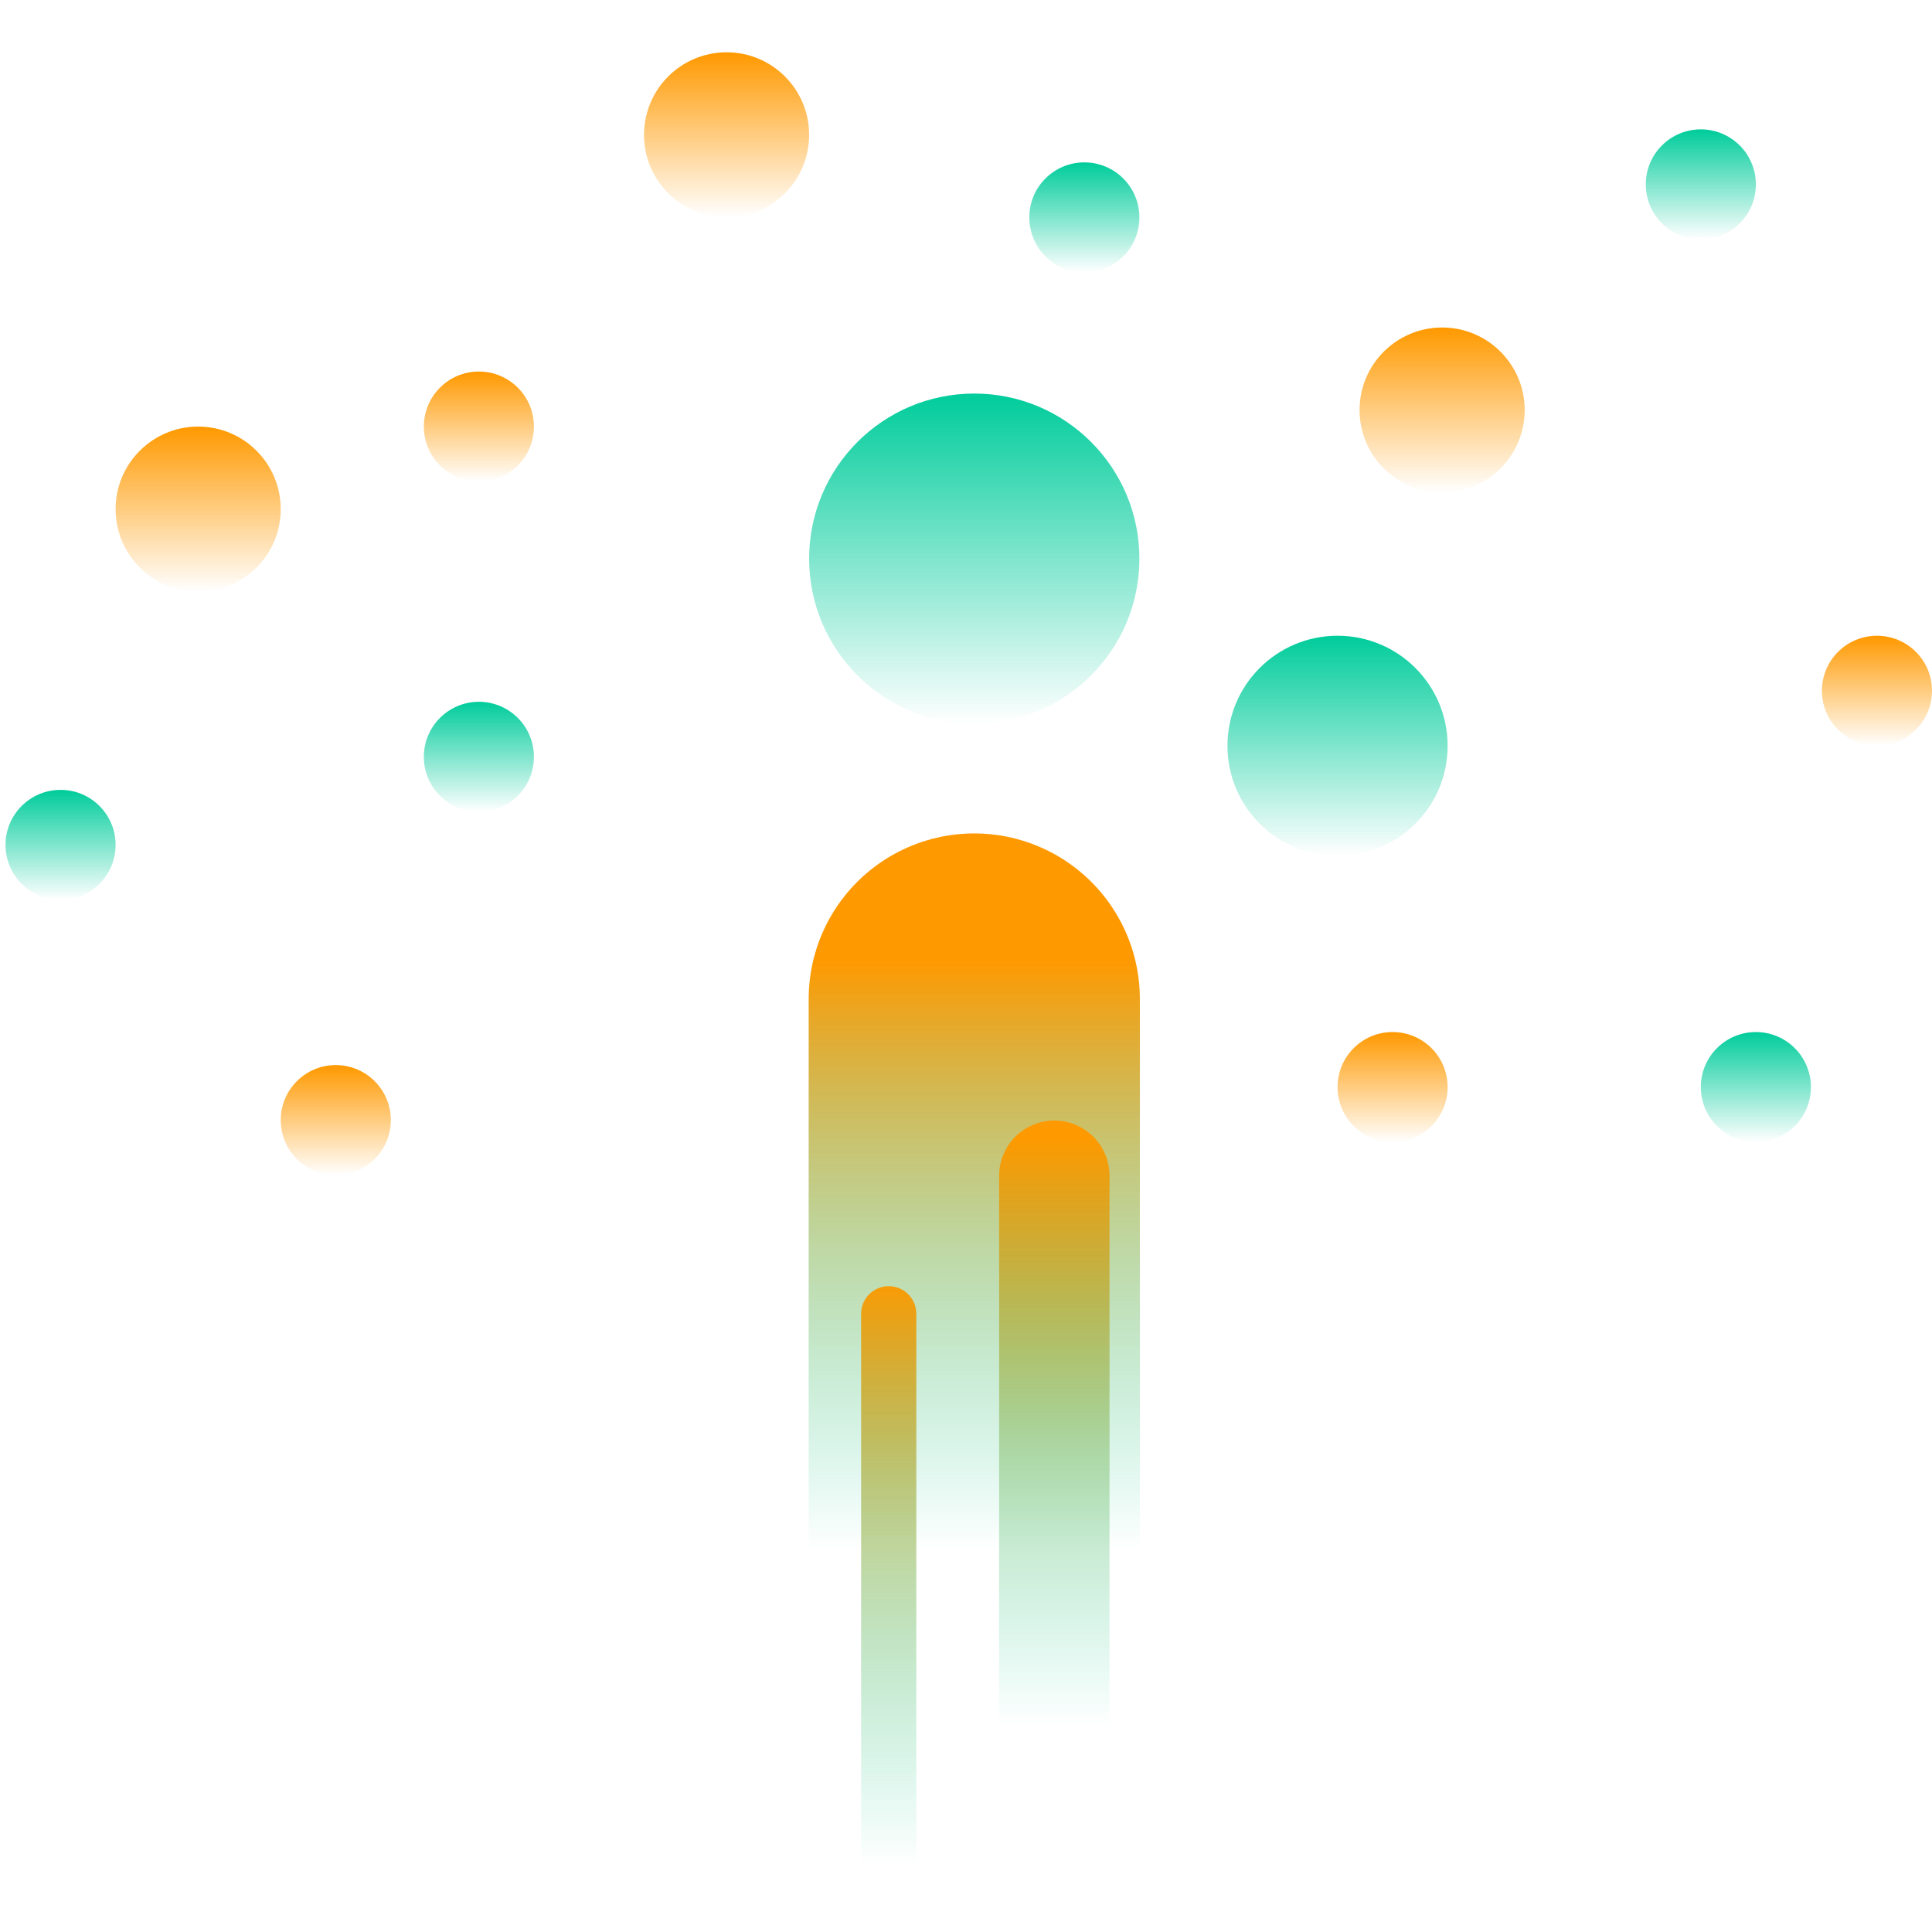 <svg width="350" height="350" viewBox="0 0 350 350" fill="none" xmlns="http://www.w3.org/2000/svg">
<path d="M176.497 180.983L176.497 280.697" stroke="url(#paint0_linear_74_221)" stroke-width="60" stroke-linecap="round"/>
<path d="M161 238L161 337.714" stroke="url(#paint1_linear_74_221)" stroke-width="10" stroke-linecap="round"/>
<path d="M191 213L191 312.714" stroke="url(#paint2_linear_74_221)" stroke-width="20" stroke-linecap="round"/>
<circle cx="176.497" cy="101.211" r="29.914" fill="url(#paint3_linear_74_221)"/>
<circle cx="86.754" cy="77.28" r="9.971" fill="url(#paint4_linear_74_221)"/>
<circle cx="252.28" cy="196.937" r="9.971" fill="url(#paint5_linear_74_221)"/>
<circle cx="86.754" cy="137.108" r="9.971" fill="url(#paint6_linear_74_221)"/>
<circle cx="318.091" cy="196.937" r="9.971" fill="url(#paint7_linear_74_221)"/>
<circle cx="308.12" cy="33.406" r="9.971" fill="url(#paint8_linear_74_221)"/>
<circle cx="10.971" cy="153.063" r="9.971" fill="url(#paint9_linear_74_221)"/>
<circle cx="242.309" cy="135.114" r="19.943" fill="url(#paint10_linear_74_221)"/>
<circle cx="340.029" cy="125.143" r="9.971" fill="url(#paint11_linear_74_221)"/>
<circle cx="60.829" cy="202.92" r="9.971" fill="url(#paint12_linear_74_221)"/>
<circle cx="196.44" cy="39.388" r="9.971" fill="url(#paint13_linear_74_221)"/>
<circle cx="261.254" cy="74.288" r="14.957" fill="url(#paint14_linear_74_221)"/>
<circle cx="35.9" cy="92.237" r="14.957" fill="url(#paint15_linear_74_221)"/>
<circle cx="131.626" cy="24.431" r="14.957" fill="url(#paint16_linear_74_221)"/>
<defs>
<linearGradient id="paint0_linear_74_221" x1="177.497" y1="173.983" x2="177.497" y2="280.697" gradientUnits="userSpaceOnUse">
<stop stop-color="#FF9900"/>
<stop offset="1" stop-color="#00CC9B" stop-opacity="0"/>
</linearGradient>
<linearGradient id="paint1_linear_74_221" x1="162" y1="231" x2="162" y2="337.714" gradientUnits="userSpaceOnUse">
<stop stop-color="#FF9900"/>
<stop offset="1" stop-color="#00CC9B" stop-opacity="0"/>
</linearGradient>
<linearGradient id="paint2_linear_74_221" x1="192" y1="206" x2="192" y2="312.714" gradientUnits="userSpaceOnUse">
<stop stop-color="#FF9900"/>
<stop offset="1" stop-color="#00CC9B" stop-opacity="0"/>
</linearGradient>
<linearGradient id="paint3_linear_74_221" x1="176.497" y1="71.297" x2="176.497" y2="131.126" gradientUnits="userSpaceOnUse">
<stop stop-color="#00CC9B"/>
<stop offset="1" stop-color="#00CC9B" stop-opacity="0"/>
</linearGradient>
<linearGradient id="paint4_linear_74_221" x1="86.754" y1="67.308" x2="86.754" y2="87.251" gradientUnits="userSpaceOnUse">
<stop stop-color="#FF9900"/>
<stop offset="1" stop-color="#FF9900" stop-opacity="0"/>
</linearGradient>
<linearGradient id="paint5_linear_74_221" x1="252.28" y1="186.966" x2="252.28" y2="206.908" gradientUnits="userSpaceOnUse">
<stop stop-color="#FF9900"/>
<stop offset="1" stop-color="#FF9900" stop-opacity="0"/>
</linearGradient>
<linearGradient id="paint6_linear_74_221" x1="86.754" y1="127.137" x2="86.754" y2="147.08" gradientUnits="userSpaceOnUse">
<stop stop-color="#00CC9B"/>
<stop offset="1" stop-color="#00CC9B" stop-opacity="0"/>
</linearGradient>
<linearGradient id="paint7_linear_74_221" x1="318.091" y1="186.966" x2="318.091" y2="206.908" gradientUnits="userSpaceOnUse">
<stop stop-color="#00CC9B"/>
<stop offset="1" stop-color="#00CC9B" stop-opacity="0"/>
</linearGradient>
<linearGradient id="paint8_linear_74_221" x1="308.12" y1="23.434" x2="308.12" y2="43.377" gradientUnits="userSpaceOnUse">
<stop stop-color="#00CC9B"/>
<stop offset="1" stop-color="#00CC9B" stop-opacity="0"/>
</linearGradient>
<linearGradient id="paint9_linear_74_221" x1="10.971" y1="143.091" x2="10.971" y2="163.034" gradientUnits="userSpaceOnUse">
<stop stop-color="#00CC9B"/>
<stop offset="1" stop-color="#00CC9B" stop-opacity="0"/>
</linearGradient>
<linearGradient id="paint10_linear_74_221" x1="242.309" y1="115.171" x2="242.309" y2="155.057" gradientUnits="userSpaceOnUse">
<stop stop-color="#00CC9B"/>
<stop offset="1" stop-color="#00CC9B" stop-opacity="0"/>
</linearGradient>
<linearGradient id="paint11_linear_74_221" x1="340.029" y1="115.171" x2="340.029" y2="135.114" gradientUnits="userSpaceOnUse">
<stop stop-color="#FF9900"/>
<stop offset="1" stop-color="#FF9900" stop-opacity="0"/>
</linearGradient>
<linearGradient id="paint12_linear_74_221" x1="60.829" y1="192.948" x2="60.829" y2="212.891" gradientUnits="userSpaceOnUse">
<stop stop-color="#FF9900"/>
<stop offset="1" stop-color="#FF9900" stop-opacity="0"/>
</linearGradient>
<linearGradient id="paint13_linear_74_221" x1="196.44" y1="29.417" x2="196.44" y2="49.36" gradientUnits="userSpaceOnUse">
<stop stop-color="#00CC9B"/>
<stop offset="1" stop-color="#00CC9B" stop-opacity="0"/>
</linearGradient>
<linearGradient id="paint14_linear_74_221" x1="261.254" y1="59.331" x2="261.254" y2="89.246" gradientUnits="userSpaceOnUse">
<stop stop-color="#FF9900"/>
<stop offset="1" stop-color="#FF9900" stop-opacity="0"/>
</linearGradient>
<linearGradient id="paint15_linear_74_221" x1="35.9" y1="77.28" x2="35.9" y2="107.194" gradientUnits="userSpaceOnUse">
<stop stop-color="#FF9900"/>
<stop offset="1" stop-color="#FF9900" stop-opacity="0"/>
</linearGradient>
<linearGradient id="paint16_linear_74_221" x1="131.626" y1="9.474" x2="131.626" y2="39.388" gradientUnits="userSpaceOnUse">
<stop stop-color="#FF9900"/>
<stop offset="1" stop-color="#FF9900" stop-opacity="0"/>
</linearGradient>
</defs>
</svg>
